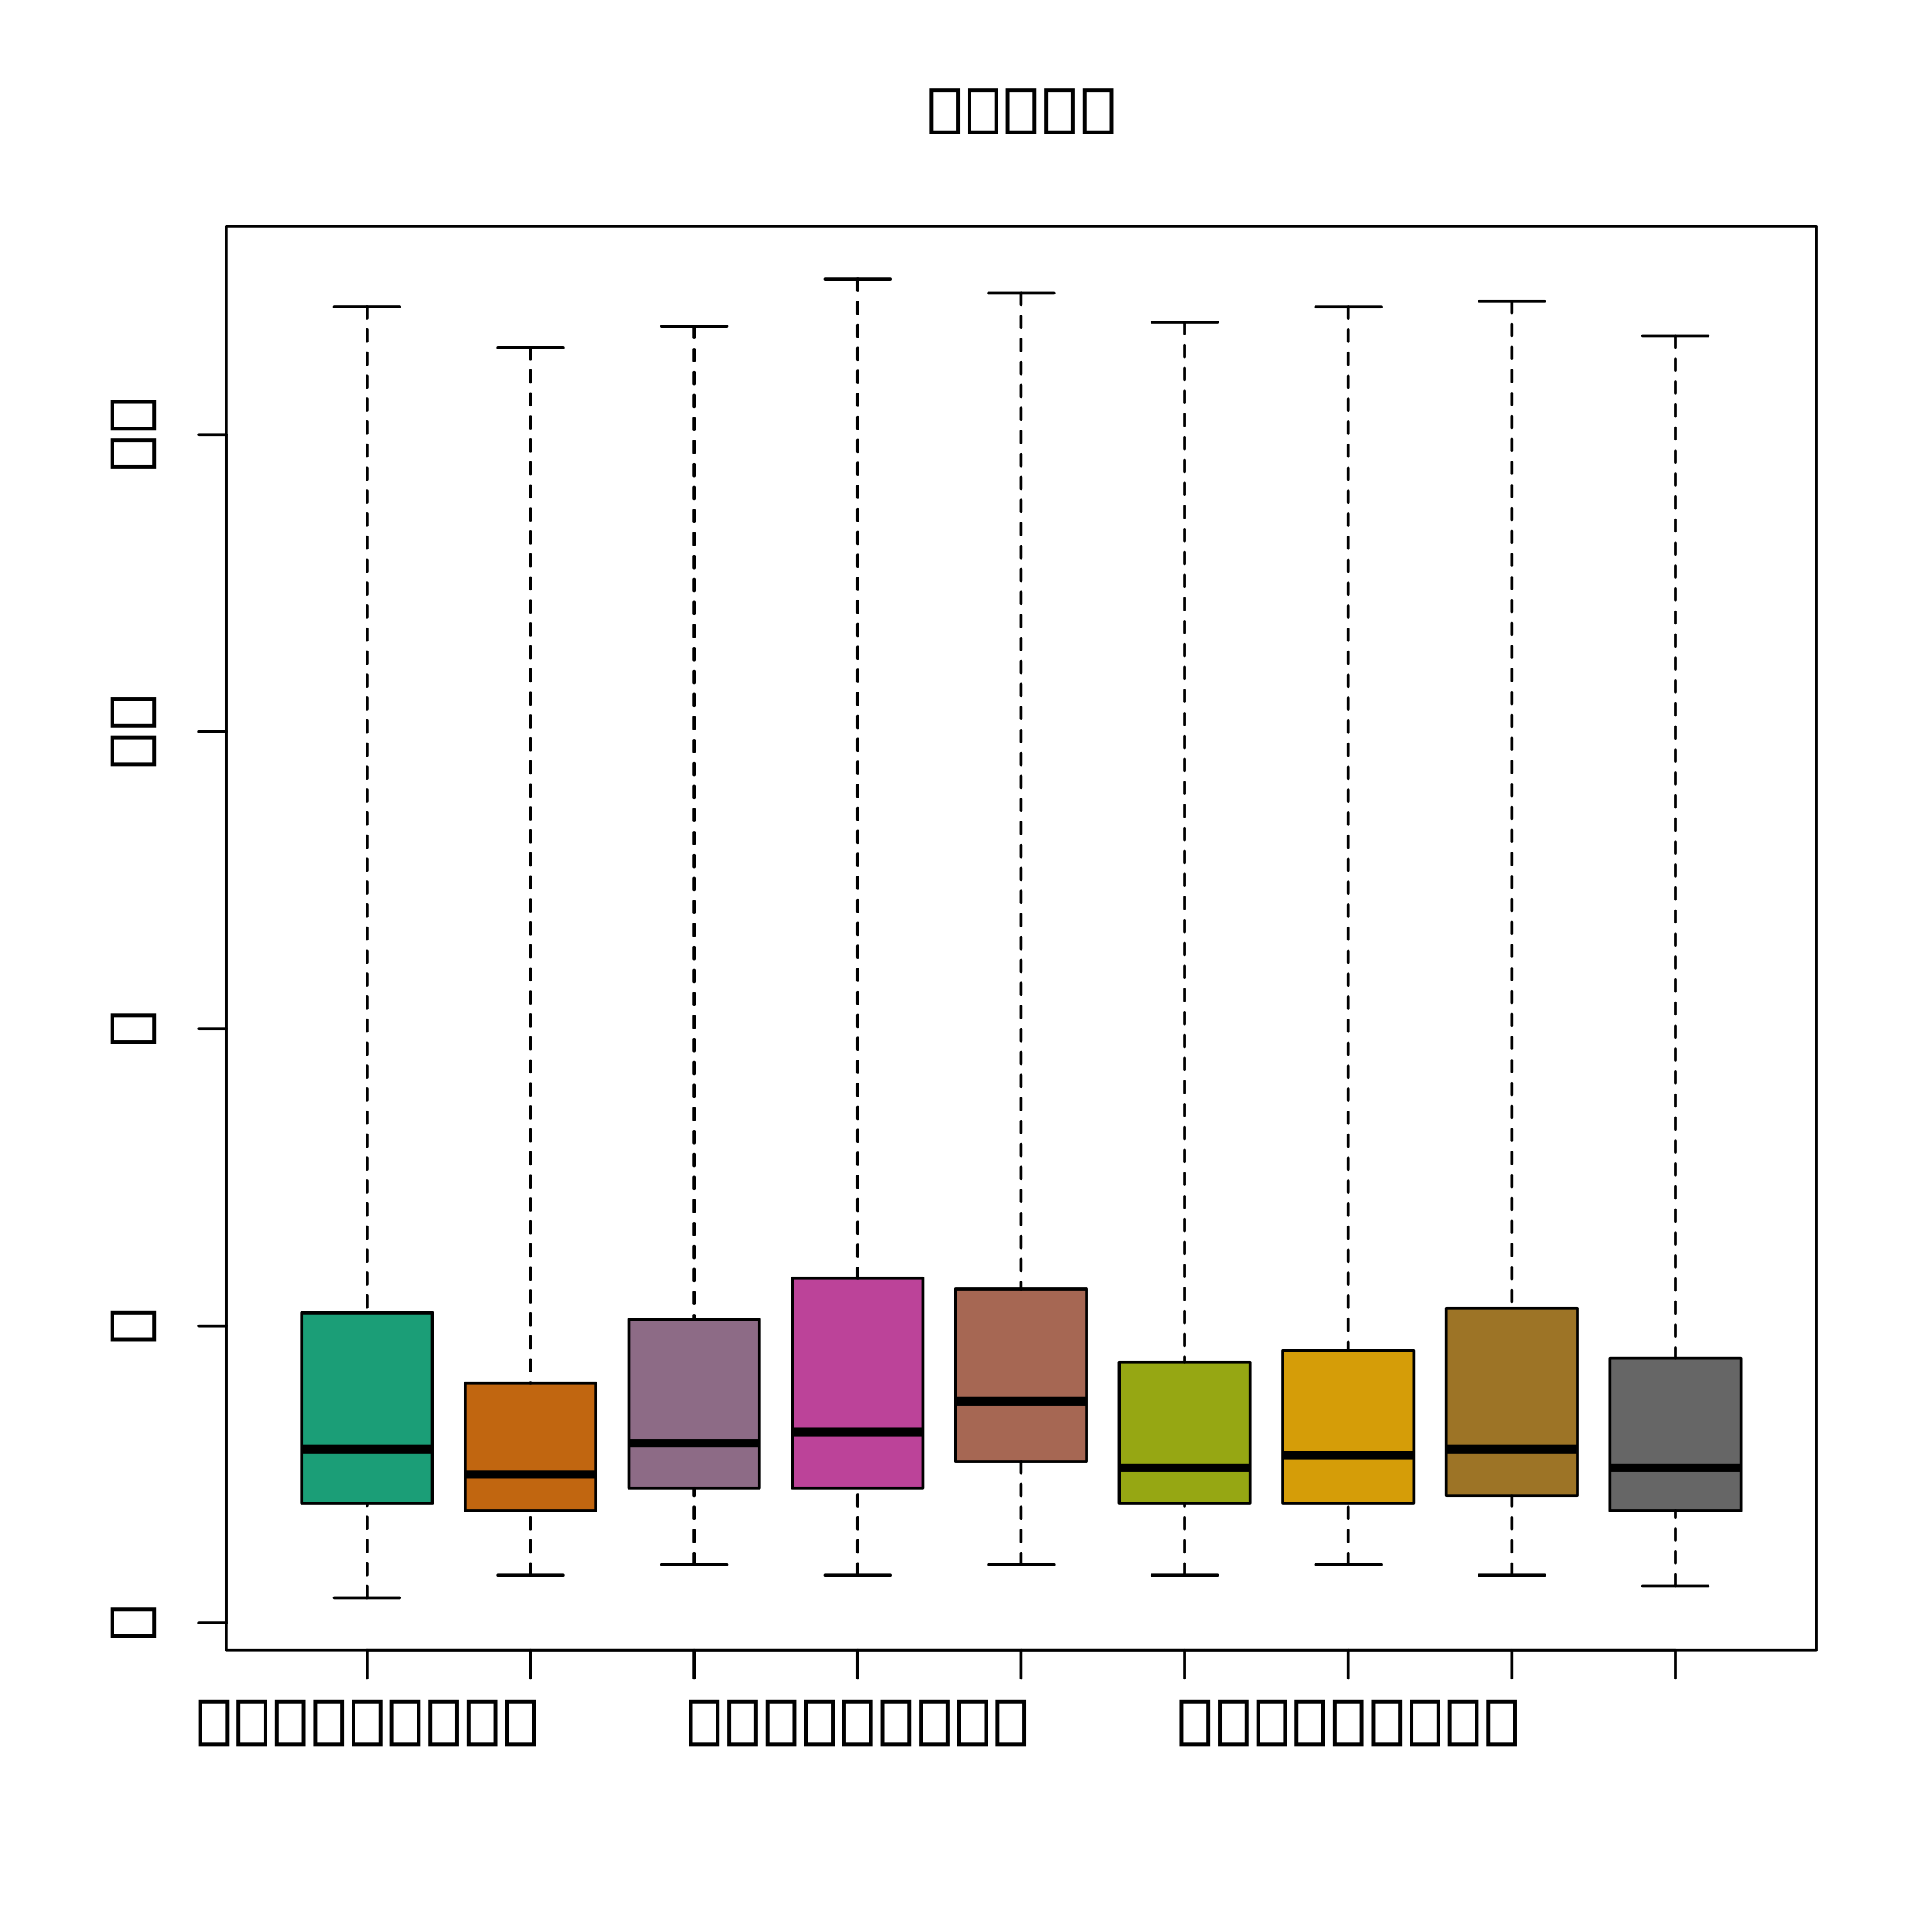 <?xml version="1.0" encoding="UTF-8"?>
<svg xmlns="http://www.w3.org/2000/svg" xmlns:xlink="http://www.w3.org/1999/xlink" width="504pt" height="504pt" viewBox="0 0 504 504" version="1.1">
<g id="surface44">
<rect x="0" y="0" width="504" height="504" style="fill:rgb(100%,100%,100%);fill-opacity:1;stroke:none;"/>
<path style=" stroke:none;fill-rule:nonzero;fill:rgb(10.588%,61.961%,46.667%);fill-opacity:1;" d="M 78.668 392.098 L 112.801 392.098 L 112.801 342.488 L 78.668 342.488 Z M 78.668 392.098 "/>
<path style="fill:none;stroke-width:2.25;stroke-linecap:butt;stroke-linejoin:round;stroke:rgb(0%,0%,0%);stroke-opacity:1;stroke-miterlimit:10;" d="M 78.668 378.047 L 112.801 378.047 "/>
<path style="fill:none;stroke-width:0.75;stroke-linecap:round;stroke-linejoin:round;stroke:rgb(0%,0%,0%);stroke-opacity:1;stroke-dasharray:3,3;stroke-miterlimit:10;" d="M 95.734 416.801 L 95.734 392.098 "/>
<path style="fill:none;stroke-width:0.75;stroke-linecap:round;stroke-linejoin:round;stroke:rgb(0%,0%,0%);stroke-opacity:1;stroke-dasharray:3,3;stroke-miterlimit:10;" d="M 95.734 80.043 L 95.734 342.488 "/>
<path style="fill:none;stroke-width:0.75;stroke-linecap:round;stroke-linejoin:round;stroke:rgb(0%,0%,0%);stroke-opacity:1;stroke-miterlimit:10;" d="M 87.199 416.801 L 104.266 416.801 "/>
<path style="fill:none;stroke-width:0.75;stroke-linecap:round;stroke-linejoin:round;stroke:rgb(0%,0%,0%);stroke-opacity:1;stroke-miterlimit:10;" d="M 87.199 80.043 L 104.266 80.043 "/>
<path style="fill:none;stroke-width:0.75;stroke-linecap:round;stroke-linejoin:round;stroke:rgb(0%,0%,0%);stroke-opacity:1;stroke-miterlimit:10;" d="M 78.668 392.098 L 112.801 392.098 L 112.801 342.488 L 78.668 342.488 L 78.668 392.098 "/>
<path style=" stroke:none;fill-rule:nonzero;fill:rgb(75.686%,40%,6.275%);fill-opacity:1;" d="M 121.332 394.129 L 155.465 394.129 L 155.465 360.809 L 121.332 360.809 Z M 121.332 394.129 "/>
<path style="fill:none;stroke-width:2.25;stroke-linecap:butt;stroke-linejoin:round;stroke:rgb(0%,0%,0%);stroke-opacity:1;stroke-miterlimit:10;" d="M 121.332 384.629 L 155.465 384.629 "/>
<path style="fill:none;stroke-width:0.75;stroke-linecap:round;stroke-linejoin:round;stroke:rgb(0%,0%,0%);stroke-opacity:1;stroke-dasharray:3,3;stroke-miterlimit:10;" d="M 138.398 410.91 L 138.398 394.129 "/>
<path style="fill:none;stroke-width:0.75;stroke-linecap:round;stroke-linejoin:round;stroke:rgb(0%,0%,0%);stroke-opacity:1;stroke-dasharray:3,3;stroke-miterlimit:10;" d="M 138.398 90.688 L 138.398 360.809 "/>
<path style="fill:none;stroke-width:0.75;stroke-linecap:round;stroke-linejoin:round;stroke:rgb(0%,0%,0%);stroke-opacity:1;stroke-miterlimit:10;" d="M 129.867 410.91 L 146.934 410.91 "/>
<path style="fill:none;stroke-width:0.75;stroke-linecap:round;stroke-linejoin:round;stroke:rgb(0%,0%,0%);stroke-opacity:1;stroke-miterlimit:10;" d="M 129.867 90.688 L 146.934 90.688 "/>
<path style="fill:none;stroke-width:0.75;stroke-linecap:round;stroke-linejoin:round;stroke:rgb(0%,0%,0%);stroke-opacity:1;stroke-miterlimit:10;" d="M 121.332 394.129 L 155.465 394.129 L 155.465 360.809 L 121.332 360.809 L 121.332 394.129 "/>
<path style=" stroke:none;fill-rule:nonzero;fill:rgb(55.294%,41.961%,52.549%);fill-opacity:1;" d="M 164 388.238 L 198.133 388.238 L 198.133 344.156 L 164 344.156 Z M 164 388.238 "/>
<path style="fill:none;stroke-width:2.25;stroke-linecap:butt;stroke-linejoin:round;stroke:rgb(0%,0%,0%);stroke-opacity:1;stroke-miterlimit:10;" d="M 164 376.512 L 198.133 376.512 "/>
<path style="fill:none;stroke-width:0.75;stroke-linecap:round;stroke-linejoin:round;stroke:rgb(0%,0%,0%);stroke-opacity:1;stroke-dasharray:3,3;stroke-miterlimit:10;" d="M 181.066 408.18 L 181.066 388.238 "/>
<path style="fill:none;stroke-width:0.75;stroke-linecap:round;stroke-linejoin:round;stroke:rgb(0%,0%,0%);stroke-opacity:1;stroke-dasharray:3,3;stroke-miterlimit:10;" d="M 181.066 85.113 L 181.066 344.156 "/>
<path style="fill:none;stroke-width:0.75;stroke-linecap:round;stroke-linejoin:round;stroke:rgb(0%,0%,0%);stroke-opacity:1;stroke-miterlimit:10;" d="M 172.535 408.18 L 189.602 408.18 "/>
<path style="fill:none;stroke-width:0.75;stroke-linecap:round;stroke-linejoin:round;stroke:rgb(0%,0%,0%);stroke-opacity:1;stroke-miterlimit:10;" d="M 172.535 85.113 L 189.602 85.113 "/>
<path style="fill:none;stroke-width:0.75;stroke-linecap:round;stroke-linejoin:round;stroke:rgb(0%,0%,0%);stroke-opacity:1;stroke-miterlimit:10;" d="M 164 388.238 L 198.133 388.238 L 198.133 344.156 L 164 344.156 L 164 388.238 "/>
<path style=" stroke:none;fill-rule:nonzero;fill:rgb(73.725%,26.275%,60%);fill-opacity:1;" d="M 206.668 388.238 L 240.801 388.238 L 240.801 333.398 L 206.668 333.398 Z M 206.668 388.238 "/>
<path style="fill:none;stroke-width:2.25;stroke-linecap:butt;stroke-linejoin:round;stroke:rgb(0%,0%,0%);stroke-opacity:1;stroke-miterlimit:10;" d="M 206.668 373.57 L 240.801 373.57 "/>
<path style="fill:none;stroke-width:0.75;stroke-linecap:round;stroke-linejoin:round;stroke:rgb(0%,0%,0%);stroke-opacity:1;stroke-dasharray:3,3;stroke-miterlimit:10;" d="M 223.734 410.91 L 223.734 388.238 "/>
<path style="fill:none;stroke-width:0.75;stroke-linecap:round;stroke-linejoin:round;stroke:rgb(0%,0%,0%);stroke-opacity:1;stroke-dasharray:3,3;stroke-miterlimit:10;" d="M 223.734 72.801 L 223.734 333.398 "/>
<path style="fill:none;stroke-width:0.75;stroke-linecap:round;stroke-linejoin:round;stroke:rgb(0%,0%,0%);stroke-opacity:1;stroke-miterlimit:10;" d="M 215.199 410.91 L 232.266 410.91 "/>
<path style="fill:none;stroke-width:0.75;stroke-linecap:round;stroke-linejoin:round;stroke:rgb(0%,0%,0%);stroke-opacity:1;stroke-miterlimit:10;" d="M 215.199 72.801 L 232.266 72.801 "/>
<path style="fill:none;stroke-width:0.75;stroke-linecap:round;stroke-linejoin:round;stroke:rgb(0%,0%,0%);stroke-opacity:1;stroke-miterlimit:10;" d="M 206.668 388.238 L 240.801 388.238 L 240.801 333.398 L 206.668 333.398 L 206.668 388.238 "/>
<path style=" stroke:none;fill-rule:nonzero;fill:rgb(65.098%,40.392%,32.549%);fill-opacity:1;" d="M 249.332 381.242 L 283.465 381.242 L 283.465 336.27 L 249.332 336.27 Z M 249.332 381.242 "/>
<path style="fill:none;stroke-width:2.25;stroke-linecap:butt;stroke-linejoin:round;stroke:rgb(0%,0%,0%);stroke-opacity:1;stroke-miterlimit:10;" d="M 249.332 365.57 L 283.465 365.57 "/>
<path style="fill:none;stroke-width:0.75;stroke-linecap:round;stroke-linejoin:round;stroke:rgb(0%,0%,0%);stroke-opacity:1;stroke-dasharray:3,3;stroke-miterlimit:10;" d="M 266.398 408.18 L 266.398 381.242 "/>
<path style="fill:none;stroke-width:0.75;stroke-linecap:round;stroke-linejoin:round;stroke:rgb(0%,0%,0%);stroke-opacity:1;stroke-dasharray:3,3;stroke-miterlimit:10;" d="M 266.398 76.496 L 266.398 336.27 "/>
<path style="fill:none;stroke-width:0.75;stroke-linecap:round;stroke-linejoin:round;stroke:rgb(0%,0%,0%);stroke-opacity:1;stroke-miterlimit:10;" d="M 257.867 408.18 L 274.934 408.18 "/>
<path style="fill:none;stroke-width:0.75;stroke-linecap:round;stroke-linejoin:round;stroke:rgb(0%,0%,0%);stroke-opacity:1;stroke-miterlimit:10;" d="M 257.867 76.496 L 274.934 76.496 "/>
<path style="fill:none;stroke-width:0.75;stroke-linecap:round;stroke-linejoin:round;stroke:rgb(0%,0%,0%);stroke-opacity:1;stroke-miterlimit:10;" d="M 249.332 381.242 L 283.465 381.242 L 283.465 336.27 L 249.332 336.27 L 249.332 381.242 "/>
<path style=" stroke:none;fill-rule:nonzero;fill:rgb(58.824%,65.49%,7.451%);fill-opacity:1;" d="M 292 392.098 L 326.133 392.098 L 326.133 355.375 L 292 355.375 Z M 292 392.098 "/>
<path style="fill:none;stroke-width:2.25;stroke-linecap:butt;stroke-linejoin:round;stroke:rgb(0%,0%,0%);stroke-opacity:1;stroke-miterlimit:10;" d="M 292 382.91 L 326.133 382.91 "/>
<path style="fill:none;stroke-width:0.75;stroke-linecap:round;stroke-linejoin:round;stroke:rgb(0%,0%,0%);stroke-opacity:1;stroke-dasharray:3,3;stroke-miterlimit:10;" d="M 309.066 410.91 L 309.066 392.098 "/>
<path style="fill:none;stroke-width:0.75;stroke-linecap:round;stroke-linejoin:round;stroke:rgb(0%,0%,0%);stroke-opacity:1;stroke-dasharray:3,3;stroke-miterlimit:10;" d="M 309.066 84.059 L 309.066 355.375 "/>
<path style="fill:none;stroke-width:0.75;stroke-linecap:round;stroke-linejoin:round;stroke:rgb(0%,0%,0%);stroke-opacity:1;stroke-miterlimit:10;" d="M 300.535 410.91 L 317.602 410.91 "/>
<path style="fill:none;stroke-width:0.75;stroke-linecap:round;stroke-linejoin:round;stroke:rgb(0%,0%,0%);stroke-opacity:1;stroke-miterlimit:10;" d="M 300.535 84.059 L 317.602 84.059 "/>
<path style="fill:none;stroke-width:0.75;stroke-linecap:round;stroke-linejoin:round;stroke:rgb(0%,0%,0%);stroke-opacity:1;stroke-miterlimit:10;" d="M 292 392.098 L 326.133 392.098 L 326.133 355.375 L 292 355.375 L 292 392.098 "/>
<path style=" stroke:none;fill-rule:nonzero;fill:rgb(83.529%,61.569%,3.137%);fill-opacity:1;" d="M 334.668 392.098 L 368.801 392.098 L 368.801 352.352 L 334.668 352.352 Z M 334.668 392.098 "/>
<path style="fill:none;stroke-width:2.25;stroke-linecap:butt;stroke-linejoin:round;stroke:rgb(0%,0%,0%);stroke-opacity:1;stroke-miterlimit:10;" d="M 334.668 379.621 L 368.801 379.621 "/>
<path style="fill:none;stroke-width:0.75;stroke-linecap:round;stroke-linejoin:round;stroke:rgb(0%,0%,0%);stroke-opacity:1;stroke-dasharray:3,3;stroke-miterlimit:10;" d="M 351.734 408.18 L 351.734 392.098 "/>
<path style="fill:none;stroke-width:0.75;stroke-linecap:round;stroke-linejoin:round;stroke:rgb(0%,0%,0%);stroke-opacity:1;stroke-dasharray:3,3;stroke-miterlimit:10;" d="M 351.734 80.074 L 351.734 352.352 "/>
<path style="fill:none;stroke-width:0.75;stroke-linecap:round;stroke-linejoin:round;stroke:rgb(0%,0%,0%);stroke-opacity:1;stroke-miterlimit:10;" d="M 343.199 408.18 L 360.266 408.18 "/>
<path style="fill:none;stroke-width:0.75;stroke-linecap:round;stroke-linejoin:round;stroke:rgb(0%,0%,0%);stroke-opacity:1;stroke-miterlimit:10;" d="M 343.199 80.074 L 360.266 80.074 "/>
<path style="fill:none;stroke-width:0.75;stroke-linecap:round;stroke-linejoin:round;stroke:rgb(0%,0%,0%);stroke-opacity:1;stroke-miterlimit:10;" d="M 334.668 392.098 L 368.801 392.098 L 368.801 352.352 L 334.668 352.352 L 334.668 392.098 "/>
<path style=" stroke:none;fill-rule:nonzero;fill:rgb(61.569%,45.49%,14.902%);fill-opacity:1;" d="M 377.332 390.133 L 411.465 390.133 L 411.465 341.27 L 377.332 341.27 Z M 377.332 390.133 "/>
<path style="fill:none;stroke-width:2.25;stroke-linecap:butt;stroke-linejoin:round;stroke:rgb(0%,0%,0%);stroke-opacity:1;stroke-miterlimit:10;" d="M 377.332 378.047 L 411.465 378.047 "/>
<path style="fill:none;stroke-width:0.75;stroke-linecap:round;stroke-linejoin:round;stroke:rgb(0%,0%,0%);stroke-opacity:1;stroke-dasharray:3,3;stroke-miterlimit:10;" d="M 394.398 410.91 L 394.398 390.133 "/>
<path style="fill:none;stroke-width:0.75;stroke-linecap:round;stroke-linejoin:round;stroke:rgb(0%,0%,0%);stroke-opacity:1;stroke-dasharray:3,3;stroke-miterlimit:10;" d="M 394.398 78.582 L 394.398 341.27 "/>
<path style="fill:none;stroke-width:0.75;stroke-linecap:round;stroke-linejoin:round;stroke:rgb(0%,0%,0%);stroke-opacity:1;stroke-miterlimit:10;" d="M 385.867 410.91 L 402.934 410.91 "/>
<path style="fill:none;stroke-width:0.75;stroke-linecap:round;stroke-linejoin:round;stroke:rgb(0%,0%,0%);stroke-opacity:1;stroke-miterlimit:10;" d="M 385.867 78.582 L 402.934 78.582 "/>
<path style="fill:none;stroke-width:0.75;stroke-linecap:round;stroke-linejoin:round;stroke:rgb(0%,0%,0%);stroke-opacity:1;stroke-miterlimit:10;" d="M 377.332 390.133 L 411.465 390.133 L 411.465 341.27 L 377.332 341.27 L 377.332 390.133 "/>
<path style=" stroke:none;fill-rule:nonzero;fill:rgb(40%,40%,40%);fill-opacity:1;" d="M 420 394.129 L 454.133 394.129 L 454.133 354.348 L 420 354.348 Z M 420 394.129 "/>
<path style="fill:none;stroke-width:2.25;stroke-linecap:butt;stroke-linejoin:round;stroke:rgb(0%,0%,0%);stroke-opacity:1;stroke-miterlimit:10;" d="M 420 382.91 L 454.133 382.91 "/>
<path style="fill:none;stroke-width:0.75;stroke-linecap:round;stroke-linejoin:round;stroke:rgb(0%,0%,0%);stroke-opacity:1;stroke-dasharray:3,3;stroke-miterlimit:10;" d="M 437.066 413.777 L 437.066 394.129 "/>
<path style="fill:none;stroke-width:0.75;stroke-linecap:round;stroke-linejoin:round;stroke:rgb(0%,0%,0%);stroke-opacity:1;stroke-dasharray:3,3;stroke-miterlimit:10;" d="M 437.066 87.59 L 437.066 354.348 "/>
<path style="fill:none;stroke-width:0.75;stroke-linecap:round;stroke-linejoin:round;stroke:rgb(0%,0%,0%);stroke-opacity:1;stroke-miterlimit:10;" d="M 428.535 413.777 L 445.602 413.777 "/>
<path style="fill:none;stroke-width:0.75;stroke-linecap:round;stroke-linejoin:round;stroke:rgb(0%,0%,0%);stroke-opacity:1;stroke-miterlimit:10;" d="M 428.535 87.59 L 445.602 87.59 "/>
<path style="fill:none;stroke-width:0.75;stroke-linecap:round;stroke-linejoin:round;stroke:rgb(0%,0%,0%);stroke-opacity:1;stroke-miterlimit:10;" d="M 420 394.129 L 454.133 394.129 L 454.133 354.348 L 420 354.348 L 420 394.129 "/>
<path style="fill:none;stroke-width:0.75;stroke-linecap:round;stroke-linejoin:round;stroke:rgb(0%,0%,0%);stroke-opacity:1;stroke-miterlimit:10;" d="M 95.734 430.559 L 437.066 430.559 "/>
<path style="fill:none;stroke-width:0.75;stroke-linecap:round;stroke-linejoin:round;stroke:rgb(0%,0%,0%);stroke-opacity:1;stroke-miterlimit:10;" d="M 95.734 430.559 L 95.734 437.762 "/>
<path style="fill:none;stroke-width:0.75;stroke-linecap:round;stroke-linejoin:round;stroke:rgb(0%,0%,0%);stroke-opacity:1;stroke-miterlimit:10;" d="M 138.398 430.559 L 138.398 437.762 "/>
<path style="fill:none;stroke-width:0.75;stroke-linecap:round;stroke-linejoin:round;stroke:rgb(0%,0%,0%);stroke-opacity:1;stroke-miterlimit:10;" d="M 181.066 430.559 L 181.066 437.762 "/>
<path style="fill:none;stroke-width:0.75;stroke-linecap:round;stroke-linejoin:round;stroke:rgb(0%,0%,0%);stroke-opacity:1;stroke-miterlimit:10;" d="M 223.734 430.559 L 223.734 437.762 "/>
<path style="fill:none;stroke-width:0.75;stroke-linecap:round;stroke-linejoin:round;stroke:rgb(0%,0%,0%);stroke-opacity:1;stroke-miterlimit:10;" d="M 266.398 430.559 L 266.398 437.762 "/>
<path style="fill:none;stroke-width:0.75;stroke-linecap:round;stroke-linejoin:round;stroke:rgb(0%,0%,0%);stroke-opacity:1;stroke-miterlimit:10;" d="M 309.066 430.559 L 309.066 437.762 "/>
<path style="fill:none;stroke-width:0.75;stroke-linecap:round;stroke-linejoin:round;stroke:rgb(0%,0%,0%);stroke-opacity:1;stroke-miterlimit:10;" d="M 351.734 430.559 L 351.734 437.762 "/>
<path style="fill:none;stroke-width:0.75;stroke-linecap:round;stroke-linejoin:round;stroke:rgb(0%,0%,0%);stroke-opacity:1;stroke-miterlimit:10;" d="M 394.398 430.559 L 394.398 437.762 "/>
<path style="fill:none;stroke-width:0.75;stroke-linecap:round;stroke-linejoin:round;stroke:rgb(0%,0%,0%);stroke-opacity:1;stroke-miterlimit:10;" d="M 437.066 430.559 L 437.066 437.762 "/>
<path style="fill:none;stroke-width:1;stroke-linecap:round;stroke-linejoin:miter;stroke:rgb(0%,0%,0%);stroke-opacity:1;stroke-miterlimit:2;" d="M 52.234 443.98 L 59.234 443.98 L 59.234 454.98 L 52.234 454.98 Z M 52.234 443.98 "/>
<path style="fill:none;stroke-width:1;stroke-linecap:round;stroke-linejoin:miter;stroke:rgb(0%,0%,0%);stroke-opacity:1;stroke-miterlimit:2;" d="M 62.234 443.98 L 69.234 443.98 L 69.234 454.98 L 62.234 454.98 Z M 62.234 443.98 "/>
<path style="fill:none;stroke-width:1;stroke-linecap:round;stroke-linejoin:miter;stroke:rgb(0%,0%,0%);stroke-opacity:1;stroke-miterlimit:2;" d="M 72.234 443.98 L 79.234 443.98 L 79.234 454.98 L 72.234 454.98 Z M 72.234 443.98 "/>
<path style="fill:none;stroke-width:1;stroke-linecap:round;stroke-linejoin:miter;stroke:rgb(0%,0%,0%);stroke-opacity:1;stroke-miterlimit:2;" d="M 82.234 443.98 L 89.234 443.98 L 89.234 454.98 L 82.234 454.98 Z M 82.234 443.98 "/>
<path style="fill:none;stroke-width:1;stroke-linecap:round;stroke-linejoin:miter;stroke:rgb(0%,0%,0%);stroke-opacity:1;stroke-miterlimit:2;" d="M 92.234 443.98 L 99.234 443.98 L 99.234 454.98 L 92.234 454.98 Z M 92.234 443.98 "/>
<path style="fill:none;stroke-width:1;stroke-linecap:round;stroke-linejoin:miter;stroke:rgb(0%,0%,0%);stroke-opacity:1;stroke-miterlimit:2;" d="M 102.234 443.98 L 109.234 443.98 L 109.234 454.98 L 102.234 454.98 Z M 102.234 443.98 "/>
<path style="fill:none;stroke-width:1;stroke-linecap:round;stroke-linejoin:miter;stroke:rgb(0%,0%,0%);stroke-opacity:1;stroke-miterlimit:2;" d="M 112.234 443.98 L 119.234 443.98 L 119.234 454.98 L 112.234 454.98 Z M 112.234 443.98 "/>
<path style="fill:none;stroke-width:1;stroke-linecap:round;stroke-linejoin:miter;stroke:rgb(0%,0%,0%);stroke-opacity:1;stroke-miterlimit:2;" d="M 122.234 443.98 L 129.234 443.98 L 129.234 454.98 L 122.234 454.98 Z M 122.234 443.98 "/>
<path style="fill:none;stroke-width:1;stroke-linecap:round;stroke-linejoin:miter;stroke:rgb(0%,0%,0%);stroke-opacity:1;stroke-miterlimit:2;" d="M 132.234 443.98 L 139.234 443.98 L 139.234 454.98 L 132.234 454.98 Z M 132.234 443.98 "/>
<path style="fill:none;stroke-width:1;stroke-linecap:round;stroke-linejoin:miter;stroke:rgb(0%,0%,0%);stroke-opacity:1;stroke-miterlimit:2;" d="M 180.234 443.98 L 187.234 443.98 L 187.234 454.98 L 180.234 454.98 Z M 180.234 443.98 "/>
<path style="fill:none;stroke-width:1;stroke-linecap:round;stroke-linejoin:miter;stroke:rgb(0%,0%,0%);stroke-opacity:1;stroke-miterlimit:2;" d="M 190.234 443.98 L 197.234 443.98 L 197.234 454.98 L 190.234 454.98 Z M 190.234 443.98 "/>
<path style="fill:none;stroke-width:1;stroke-linecap:round;stroke-linejoin:miter;stroke:rgb(0%,0%,0%);stroke-opacity:1;stroke-miterlimit:2;" d="M 200.234 443.98 L 207.234 443.98 L 207.234 454.98 L 200.234 454.98 Z M 200.234 443.98 "/>
<path style="fill:none;stroke-width:1;stroke-linecap:round;stroke-linejoin:miter;stroke:rgb(0%,0%,0%);stroke-opacity:1;stroke-miterlimit:2;" d="M 210.234 443.98 L 217.234 443.98 L 217.234 454.98 L 210.234 454.98 Z M 210.234 443.98 "/>
<path style="fill:none;stroke-width:1;stroke-linecap:round;stroke-linejoin:miter;stroke:rgb(0%,0%,0%);stroke-opacity:1;stroke-miterlimit:2;" d="M 220.234 443.98 L 227.234 443.98 L 227.234 454.98 L 220.234 454.98 Z M 220.234 443.98 "/>
<path style="fill:none;stroke-width:1;stroke-linecap:round;stroke-linejoin:miter;stroke:rgb(0%,0%,0%);stroke-opacity:1;stroke-miterlimit:2;" d="M 230.234 443.98 L 237.234 443.98 L 237.234 454.98 L 230.234 454.98 Z M 230.234 443.98 "/>
<path style="fill:none;stroke-width:1;stroke-linecap:round;stroke-linejoin:miter;stroke:rgb(0%,0%,0%);stroke-opacity:1;stroke-miterlimit:2;" d="M 240.234 443.98 L 247.234 443.98 L 247.234 454.98 L 240.234 454.98 Z M 240.234 443.98 "/>
<path style="fill:none;stroke-width:1;stroke-linecap:round;stroke-linejoin:miter;stroke:rgb(0%,0%,0%);stroke-opacity:1;stroke-miterlimit:2;" d="M 250.234 443.98 L 257.234 443.98 L 257.234 454.98 L 250.234 454.98 Z M 250.234 443.98 "/>
<path style="fill:none;stroke-width:1;stroke-linecap:round;stroke-linejoin:miter;stroke:rgb(0%,0%,0%);stroke-opacity:1;stroke-miterlimit:2;" d="M 260.234 443.98 L 267.234 443.98 L 267.234 454.98 L 260.234 454.98 Z M 260.234 443.98 "/>
<path style="fill:none;stroke-width:1;stroke-linecap:round;stroke-linejoin:miter;stroke:rgb(0%,0%,0%);stroke-opacity:1;stroke-miterlimit:2;" d="M 308.234 443.98 L 315.234 443.98 L 315.234 454.98 L 308.234 454.98 Z M 308.234 443.98 "/>
<path style="fill:none;stroke-width:1;stroke-linecap:round;stroke-linejoin:miter;stroke:rgb(0%,0%,0%);stroke-opacity:1;stroke-miterlimit:2;" d="M 318.234 443.98 L 325.234 443.98 L 325.234 454.98 L 318.234 454.98 Z M 318.234 443.98 "/>
<path style="fill:none;stroke-width:1;stroke-linecap:round;stroke-linejoin:miter;stroke:rgb(0%,0%,0%);stroke-opacity:1;stroke-miterlimit:2;" d="M 328.234 443.98 L 335.234 443.98 L 335.234 454.98 L 328.234 454.98 Z M 328.234 443.98 "/>
<path style="fill:none;stroke-width:1;stroke-linecap:round;stroke-linejoin:miter;stroke:rgb(0%,0%,0%);stroke-opacity:1;stroke-miterlimit:2;" d="M 338.234 443.98 L 345.234 443.98 L 345.234 454.98 L 338.234 454.98 Z M 338.234 443.98 "/>
<path style="fill:none;stroke-width:1;stroke-linecap:round;stroke-linejoin:miter;stroke:rgb(0%,0%,0%);stroke-opacity:1;stroke-miterlimit:2;" d="M 348.234 443.98 L 355.234 443.98 L 355.234 454.98 L 348.234 454.98 Z M 348.234 443.98 "/>
<path style="fill:none;stroke-width:1;stroke-linecap:round;stroke-linejoin:miter;stroke:rgb(0%,0%,0%);stroke-opacity:1;stroke-miterlimit:2;" d="M 358.234 443.98 L 365.234 443.98 L 365.234 454.98 L 358.234 454.98 Z M 358.234 443.98 "/>
<path style="fill:none;stroke-width:1;stroke-linecap:round;stroke-linejoin:miter;stroke:rgb(0%,0%,0%);stroke-opacity:1;stroke-miterlimit:2;" d="M 368.234 443.98 L 375.234 443.98 L 375.234 454.98 L 368.234 454.98 Z M 368.234 443.98 "/>
<path style="fill:none;stroke-width:1;stroke-linecap:round;stroke-linejoin:miter;stroke:rgb(0%,0%,0%);stroke-opacity:1;stroke-miterlimit:2;" d="M 378.234 443.98 L 385.234 443.98 L 385.234 454.98 L 378.234 454.98 Z M 378.234 443.98 "/>
<path style="fill:none;stroke-width:1;stroke-linecap:round;stroke-linejoin:miter;stroke:rgb(0%,0%,0%);stroke-opacity:1;stroke-miterlimit:2;" d="M 388.234 443.98 L 395.234 443.98 L 395.234 454.98 L 388.234 454.98 Z M 388.234 443.98 "/>
<path style="fill:none;stroke-width:0.75;stroke-linecap:round;stroke-linejoin:round;stroke:rgb(0%,0%,0%);stroke-opacity:1;stroke-miterlimit:10;" d="M 59.039 423.387 L 59.039 113.348 "/>
<path style="fill:none;stroke-width:0.75;stroke-linecap:round;stroke-linejoin:round;stroke:rgb(0%,0%,0%);stroke-opacity:1;stroke-miterlimit:10;" d="M 59.039 423.387 L 51.84 423.387 "/>
<path style="fill:none;stroke-width:0.75;stroke-linecap:round;stroke-linejoin:round;stroke:rgb(0%,0%,0%);stroke-opacity:1;stroke-miterlimit:10;" d="M 59.039 345.875 L 51.84 345.875 "/>
<path style="fill:none;stroke-width:0.75;stroke-linecap:round;stroke-linejoin:round;stroke:rgb(0%,0%,0%);stroke-opacity:1;stroke-miterlimit:10;" d="M 59.039 268.367 L 51.84 268.367 "/>
<path style="fill:none;stroke-width:0.75;stroke-linecap:round;stroke-linejoin:round;stroke:rgb(0%,0%,0%);stroke-opacity:1;stroke-miterlimit:10;" d="M 59.039 190.855 L 51.84 190.855 "/>
<path style="fill:none;stroke-width:0.75;stroke-linecap:round;stroke-linejoin:round;stroke:rgb(0%,0%,0%);stroke-opacity:1;stroke-miterlimit:10;" d="M 59.039 113.348 L 51.84 113.348 "/>
<path style="fill:none;stroke-width:1;stroke-linecap:round;stroke-linejoin:miter;stroke:rgb(0%,0%,0%);stroke-opacity:1;stroke-miterlimit:2;" d="M -426.887 29.262 L -419.887 29.262 L -419.887 40.262 L -426.887 40.262 Z M -426.887 29.262 " transform="matrix(0,-1,1,0,0,0)"/>
<path style="fill:none;stroke-width:1;stroke-linecap:round;stroke-linejoin:miter;stroke:rgb(0%,0%,0%);stroke-opacity:1;stroke-miterlimit:2;" d="M -349.375 29.262 L -342.375 29.262 L -342.375 40.262 L -349.375 40.262 Z M -349.375 29.262 " transform="matrix(0,-1,1,0,0,0)"/>
<path style="fill:none;stroke-width:1;stroke-linecap:round;stroke-linejoin:miter;stroke:rgb(0%,0%,0%);stroke-opacity:1;stroke-miterlimit:2;" d="M -271.867 29.262 L -264.867 29.262 L -264.867 40.262 L -271.867 40.262 Z M -271.867 29.262 " transform="matrix(0,-1,1,0,0,0)"/>
<path style="fill:none;stroke-width:1;stroke-linecap:round;stroke-linejoin:miter;stroke:rgb(0%,0%,0%);stroke-opacity:1;stroke-miterlimit:2;" d="M -199.355 29.262 L -192.355 29.262 L -192.355 40.262 L -199.355 40.262 Z M -199.355 29.262 " transform="matrix(0,-1,1,0,0,0)"/>
<path style="fill:none;stroke-width:1;stroke-linecap:round;stroke-linejoin:miter;stroke:rgb(0%,0%,0%);stroke-opacity:1;stroke-miterlimit:2;" d="M -189.355 29.262 L -182.355 29.262 L -182.355 40.262 L -189.355 40.262 Z M -189.355 29.262 " transform="matrix(0,-1,1,0,0,0)"/>
<path style="fill:none;stroke-width:1;stroke-linecap:round;stroke-linejoin:miter;stroke:rgb(0%,0%,0%);stroke-opacity:1;stroke-miterlimit:2;" d="M -121.848 29.262 L -114.848 29.262 L -114.848 40.262 L -121.848 40.262 Z M -121.848 29.262 " transform="matrix(0,-1,1,0,0,0)"/>
<path style="fill:none;stroke-width:1;stroke-linecap:round;stroke-linejoin:miter;stroke:rgb(0%,0%,0%);stroke-opacity:1;stroke-miterlimit:2;" d="M -111.848 29.262 L -104.848 29.262 L -104.848 40.262 L -111.848 40.262 Z M -111.848 29.262 " transform="matrix(0,-1,1,0,0,0)"/>
<path style="fill:none;stroke-width:1;stroke-linecap:round;stroke-linejoin:miter;stroke:rgb(0%,0%,0%);stroke-opacity:1;stroke-miterlimit:2;" d="M 242.898 23.52 L 249.898 23.52 L 249.898 34.52 L 242.898 34.52 Z M 242.898 23.52 "/>
<path style="fill:none;stroke-width:1;stroke-linecap:round;stroke-linejoin:miter;stroke:rgb(0%,0%,0%);stroke-opacity:1;stroke-miterlimit:2;" d="M 252.898 23.52 L 259.898 23.52 L 259.898 34.52 L 252.898 34.52 Z M 252.898 23.52 "/>
<path style="fill:none;stroke-width:1;stroke-linecap:round;stroke-linejoin:miter;stroke:rgb(0%,0%,0%);stroke-opacity:1;stroke-miterlimit:2;" d="M 262.898 23.52 L 269.898 23.52 L 269.898 34.52 L 262.898 34.52 Z M 262.898 23.52 "/>
<path style="fill:none;stroke-width:1;stroke-linecap:round;stroke-linejoin:miter;stroke:rgb(0%,0%,0%);stroke-opacity:1;stroke-miterlimit:2;" d="M 272.898 23.52 L 279.898 23.52 L 279.898 34.52 L 272.898 34.52 Z M 272.898 23.52 "/>
<path style="fill:none;stroke-width:1;stroke-linecap:round;stroke-linejoin:miter;stroke:rgb(0%,0%,0%);stroke-opacity:1;stroke-miterlimit:2;" d="M 282.898 23.52 L 289.898 23.52 L 289.898 34.52 L 282.898 34.52 Z M 282.898 23.52 "/>
<path style="fill:none;stroke-width:0.75;stroke-linecap:round;stroke-linejoin:round;stroke:rgb(0%,0%,0%);stroke-opacity:1;stroke-miterlimit:10;" d="M 59.039 430.559 L 473.762 430.559 L 473.762 59.039 L 59.039 59.039 L 59.039 430.559 "/>
</g>
</svg>
